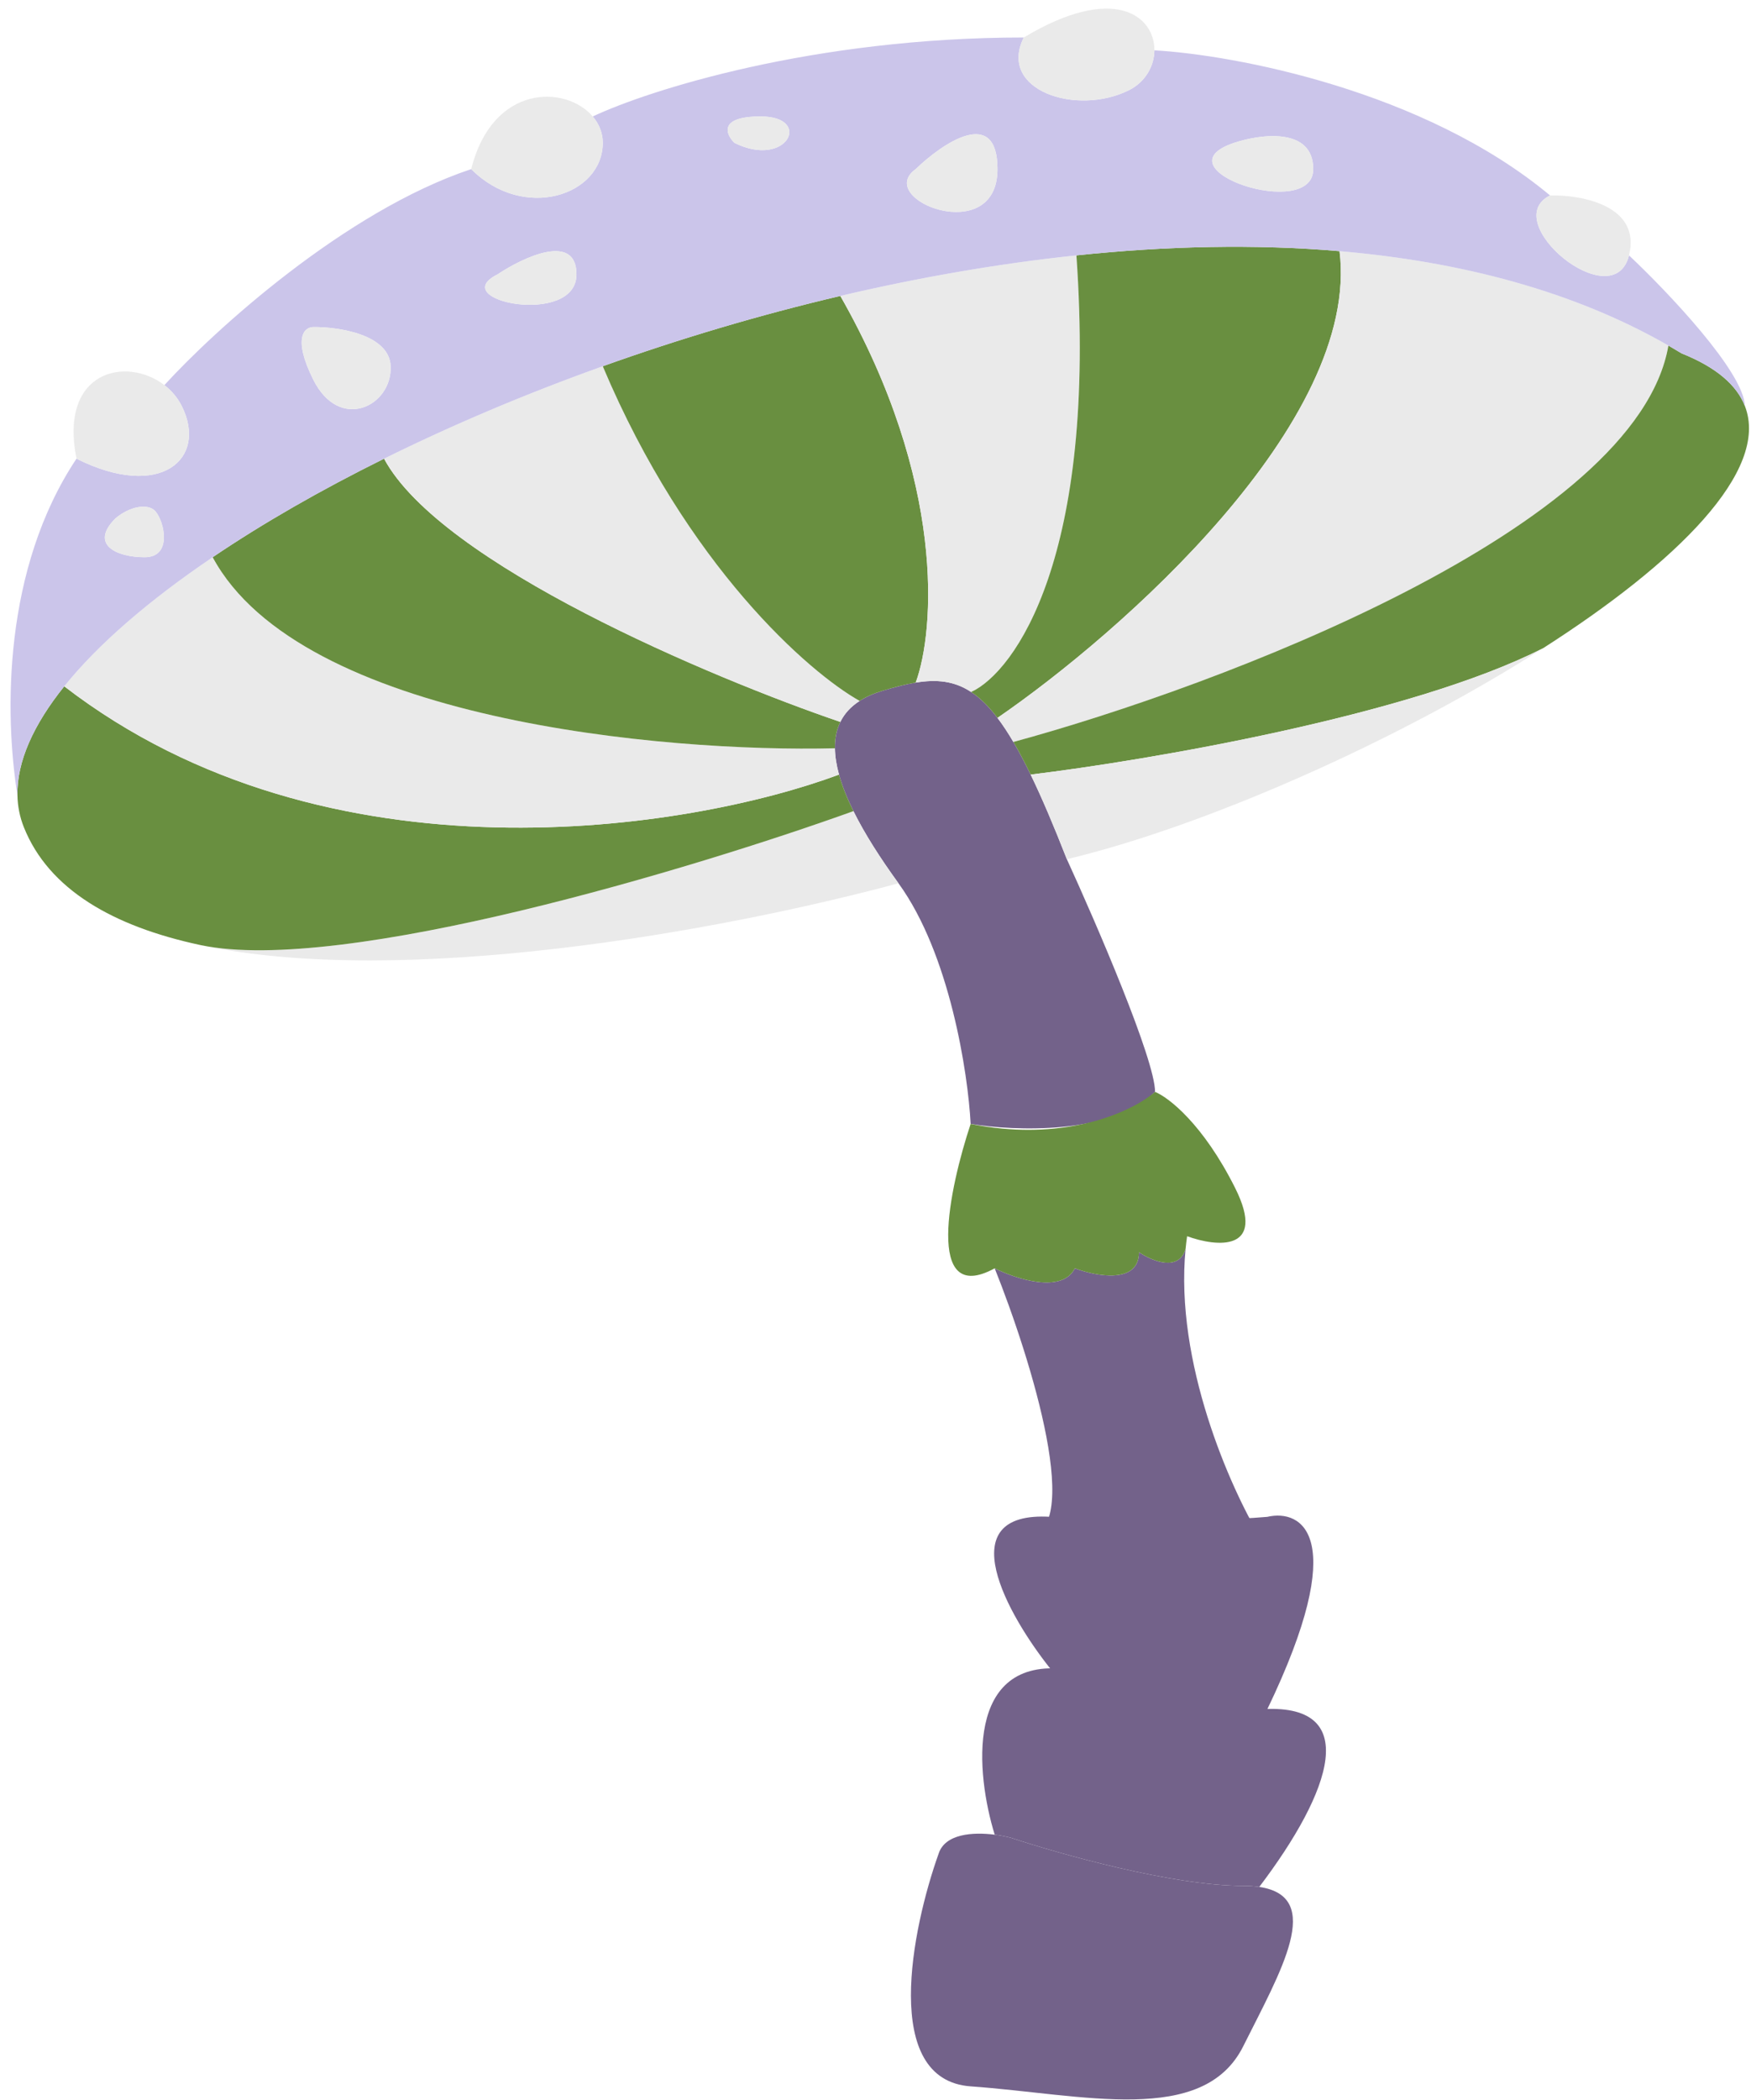 <svg width="161" height="193" viewBox="0 0 161 193" fill="none" xmlns="http://www.w3.org/2000/svg">
<path d="M89.249 103.295C89.004 98.627 87.333 87.668 82.615 81.181C80.94 78.877 79.502 76.633 78.472 74.55C77.89 73.373 77.438 72.247 77.146 71.191C76.909 70.336 76.778 69.526 76.769 68.772C76.757 67.883 76.914 67.071 77.267 66.352C77.635 65.6 78.218 64.949 79.044 64.419C79.621 64.048 80.316 63.736 81.141 63.489C82.251 63.156 83.26 62.89 84.197 62.736C86.123 62.419 87.743 62.577 89.296 63.601C90.109 64.137 90.904 64.911 91.715 65.98C92.195 66.611 92.68 67.345 93.177 68.193C93.69 69.067 94.217 70.062 94.765 71.191C95.784 73.292 96.877 75.858 98.095 78.969C100.798 84.866 106.204 97.398 106.204 100.346C102.31 104.315 93.279 103.966 89.249 103.295Z" fill="#73628A"/>
<path d="M82.615 81.181C80.94 78.877 79.502 76.633 78.472 74.55C63.857 79.803 31.495 89.584 18.484 86.87C37.059 90.815 66.097 85.627 82.615 81.181Z" fill="#EAEAEA"/>
<path d="M2.194 76.03C4.497 81.786 10.456 85.136 18.314 86.834L18.484 86.87C31.495 89.584 63.857 79.803 78.472 74.55C77.89 73.373 77.438 72.247 77.146 71.191C63.509 76.268 30.171 81.752 5.908 63.079C3.078 66.603 1.542 69.998 1.603 73.085C1.623 74.102 1.817 75.086 2.194 76.03Z" fill="#698F40"/>
<path d="M5.908 63.079C30.171 81.752 63.509 76.268 77.146 71.191C76.909 70.336 76.778 69.526 76.769 68.772C61.065 69.163 27.637 66.2 19.555 51.213C13.706 55.167 9.023 59.201 5.908 63.079Z" fill="#EAEAEA"/>
<path d="M19.555 51.213C27.637 66.2 61.065 69.163 76.769 68.772C76.757 67.883 76.914 67.071 77.267 66.352C65.45 62.32 40.517 51.835 35.313 42.157C29.47 45.049 24.152 48.106 19.555 51.213Z" fill="#698F40"/>
<path d="M35.313 42.157C40.517 51.835 65.45 62.32 77.267 66.352C77.635 65.6 78.218 64.949 79.044 64.419C74.396 61.819 63.165 52.027 55.423 33.661C48.284 36.216 41.503 39.094 35.313 42.157Z" fill="#EAEAEA"/>
<path d="M79.044 64.419C79.621 64.048 80.316 63.736 81.141 63.489C82.251 63.156 83.26 62.89 84.197 62.736C85.942 58.002 86.999 44.266 77.267 27.199C69.785 28.956 62.431 31.153 55.423 33.661C63.165 52.027 74.396 61.819 79.044 64.419Z" fill="#698F40"/>
<path d="M77.267 27.199C86.999 44.266 85.942 58.002 84.197 62.736C86.123 62.419 87.743 62.577 89.296 63.601C93.328 61.739 100.909 51.107 98.974 23.472C91.75 24.232 84.45 25.512 77.267 27.199Z" fill="#EAEAEA"/>
<path d="M98.974 23.472C100.909 51.107 93.328 61.739 89.296 63.601C90.109 64.137 90.904 64.911 91.715 65.98C103.006 58.226 125.104 38.792 123.168 23.083C115.397 22.416 107.235 22.604 98.974 23.472Z" fill="#698F40"/>
<path d="M123.168 23.083C125.104 38.792 103.006 58.226 91.715 65.98C92.195 66.611 92.68 67.345 93.177 68.193C112.042 63.068 150.499 48.605 153.407 31.76C144.708 26.763 134.342 24.041 123.168 23.083Z" fill="#EAEAEA"/>
<path d="M154.621 32.48C154.22 32.235 153.815 31.995 153.407 31.76C150.499 48.605 112.042 63.068 93.177 68.193C93.69 69.067 94.217 70.062 94.765 71.191C105.416 69.9 129.752 65.768 141.88 59.576C154.153 51.73 162.752 43.267 160.439 37.319C159.698 35.413 157.838 33.766 154.621 32.48Z" fill="#698F40"/>
<path d="M94.765 71.191C95.784 73.292 96.877 75.858 98.095 78.969C110.817 75.924 128.524 68.115 141.88 59.576C129.752 65.768 105.416 69.9 94.765 71.191Z" fill="#EAEAEA"/>
<path fill-rule="evenodd" clip-rule="evenodd" d="M1.603 73.085C1.542 69.998 3.078 66.603 5.908 63.079C9.023 59.201 13.706 55.167 19.555 51.213C24.152 48.106 29.47 45.049 35.313 42.157C41.503 39.094 48.284 36.216 55.423 33.661C62.431 31.153 69.785 28.956 77.267 27.199C84.45 25.512 91.75 24.232 98.974 23.472C107.235 22.604 115.397 22.416 123.168 23.083C134.342 24.041 144.708 26.763 153.407 31.76C153.815 31.995 154.22 32.235 154.621 32.48C157.838 33.766 159.698 35.413 160.439 37.319C160.347 34.176 153.297 26.778 149.783 23.472C148.351 29.189 137.685 20.382 142.524 17.963C130.911 8.285 113.431 5.038 106.143 4.625C106.127 6.061 105.326 7.528 103.813 8.285C98.974 10.704 91.715 8.284 94.135 3.446C74.779 3.446 59.647 8.285 54.5 10.704C55.077 11.38 55.423 12.209 55.423 13.124C55.423 17.963 48.165 20.382 43.326 15.543C31.712 19.414 19.679 30.391 15.114 35.396C15.77 35.901 16.327 36.549 16.712 37.319C19.131 42.157 14.775 46.029 7.033 42.157C0.293 52.268 0.399 65.557 1.603 73.085ZM113.491 13.124C115.91 12.317 120.749 11.672 120.749 15.543C120.749 20.382 106.232 15.543 113.491 13.124ZM84.197 15.543C86.703 13.124 91.715 9.736 91.715 15.543C91.715 22.802 80.31 18.334 84.197 15.543ZM67.52 13.124C66.714 12.317 66.069 10.704 69.94 10.704C74.779 10.704 72.359 15.543 67.52 13.124ZM45.745 25.221C48.165 23.608 53.004 21.35 53.004 25.221C53.004 30.06 40.906 27.64 45.745 25.221ZM35.919 33.661C35.801 30.735 31.13 30.041 28.809 30.06C28.002 30.06 26.873 31.028 28.809 34.899C31.228 39.738 36.067 37.319 35.919 33.661ZM14.292 46.996C13.634 46.236 11.957 46.517 10.618 47.641C8.199 50.06 10.73 51.213 13.301 51.213C15.872 51.213 15.114 47.947 14.292 46.996Z" fill="#CBC5EA"/>
<path d="M10.618 47.641C11.957 46.517 13.634 46.236 14.292 46.996C15.114 47.947 15.872 51.213 13.301 51.213C10.73 51.213 8.199 50.06 10.618 47.641Z" fill="#EAEAEA"/>
<path d="M7.033 42.157C14.775 46.029 19.131 42.157 16.712 37.319C16.327 36.549 15.77 35.901 15.114 35.396C11.648 32.724 5.406 34.019 7.033 42.157Z" fill="#EAEAEA"/>
<path d="M28.809 30.06C31.13 30.041 35.801 30.735 35.919 33.661C36.067 37.319 31.228 39.738 28.809 34.899C26.873 31.028 28.002 30.06 28.809 30.06Z" fill="#EAEAEA"/>
<path d="M45.745 25.221C48.165 23.608 53.004 21.35 53.004 25.221C53.004 30.06 40.906 27.64 45.745 25.221Z" fill="#EAEAEA"/>
<path d="M43.326 15.543C48.165 20.382 55.423 17.963 55.423 13.124C55.423 12.209 55.077 11.38 54.5 10.704C52.023 7.802 45.288 7.695 43.326 15.543Z" fill="#EAEAEA"/>
<path d="M67.52 13.124C66.714 12.317 66.069 10.704 69.94 10.704C74.779 10.704 72.359 15.543 67.52 13.124Z" fill="#EAEAEA"/>
<path d="M84.197 15.543C86.703 13.124 91.715 9.736 91.715 15.543C91.715 22.802 80.31 18.334 84.197 15.543Z" fill="#EAEAEA"/>
<path d="M94.135 3.446C91.715 8.284 98.974 10.704 103.813 8.285C105.326 7.528 106.127 6.061 106.143 4.625C106.179 1.468 102.429 -1.543 94.135 3.446Z" fill="#EAEAEA"/>
<path d="M113.491 13.124C115.91 12.317 120.749 11.672 120.749 15.543C120.749 20.382 106.232 15.543 113.491 13.124Z" fill="#EAEAEA"/>
<path d="M142.524 17.963C145.421 17.893 150.928 18.898 149.783 23.472C148.351 29.189 137.685 20.382 142.524 17.963Z" fill="#EAEAEA"/>
<path d="M98.831 116.569C97.651 118.928 93.425 117.552 91.459 116.569C94.77 124.833 99.939 141.361 94.132 141.361H115.908C113.119 136.748 107.997 125.195 109.013 114.77C108.414 116.881 106.012 115.951 104.728 115.095C104.728 118.043 100.796 117.306 98.831 116.569Z" fill="#73628A"/>
<path d="M89.248 103.3C87.282 109.197 84.972 120.107 91.459 116.569C93.425 117.552 97.651 118.928 98.831 116.569C100.796 117.306 104.728 118.043 104.728 115.095C106.012 115.951 108.414 116.881 109.013 114.77C109.05 114.385 109.096 114.002 109.151 113.62C111.854 114.603 116.522 115.095 113.574 109.197C110.625 103.3 107.431 100.843 106.202 100.352C105.727 100.768 105.007 101.258 104.063 101.738C103.195 102.18 102.136 102.613 100.905 102.97C99.722 103.313 98.38 103.586 96.891 103.729C95.452 103.868 93.876 103.886 92.176 103.729C91.237 103.643 90.26 103.503 89.248 103.3Z" fill="#698F40"/>
<path d="M96.618 153.416C92.687 148.502 87.183 138.821 96.618 139.411C106.054 140 113.818 139.656 116.521 139.411C119.715 138.673 124.188 141.18 116.521 157.102C115.076 160.025 102.65 155.863 96.618 153.416Z" fill="#73628A"/>
<path d="M86.301 170.376C83.844 177.256 80.994 191.163 89.25 191.753C99.57 192.49 110.627 195.439 114.313 188.067C117.75 181.193 121.828 174.319 115.787 173.423C115.35 173.358 114.86 173.324 114.313 173.324C107.826 173.324 97.359 170.376 92.936 168.901C92.524 168.795 92.015 168.693 91.461 168.623C89.462 168.369 86.89 168.528 86.301 170.376Z" fill="#73628A"/>
<path d="M92.936 168.901C97.359 170.376 107.826 173.324 114.313 173.324C114.86 173.324 115.35 173.358 115.787 173.423C122.422 164.675 125.37 156.37 115.787 157.107C108.121 157.697 100.799 154.895 98.096 153.421C88.66 152.242 89.741 163.064 91.461 168.623C92.015 168.693 92.524 168.795 92.936 168.901Z" fill="#73628A"/>
</svg>
